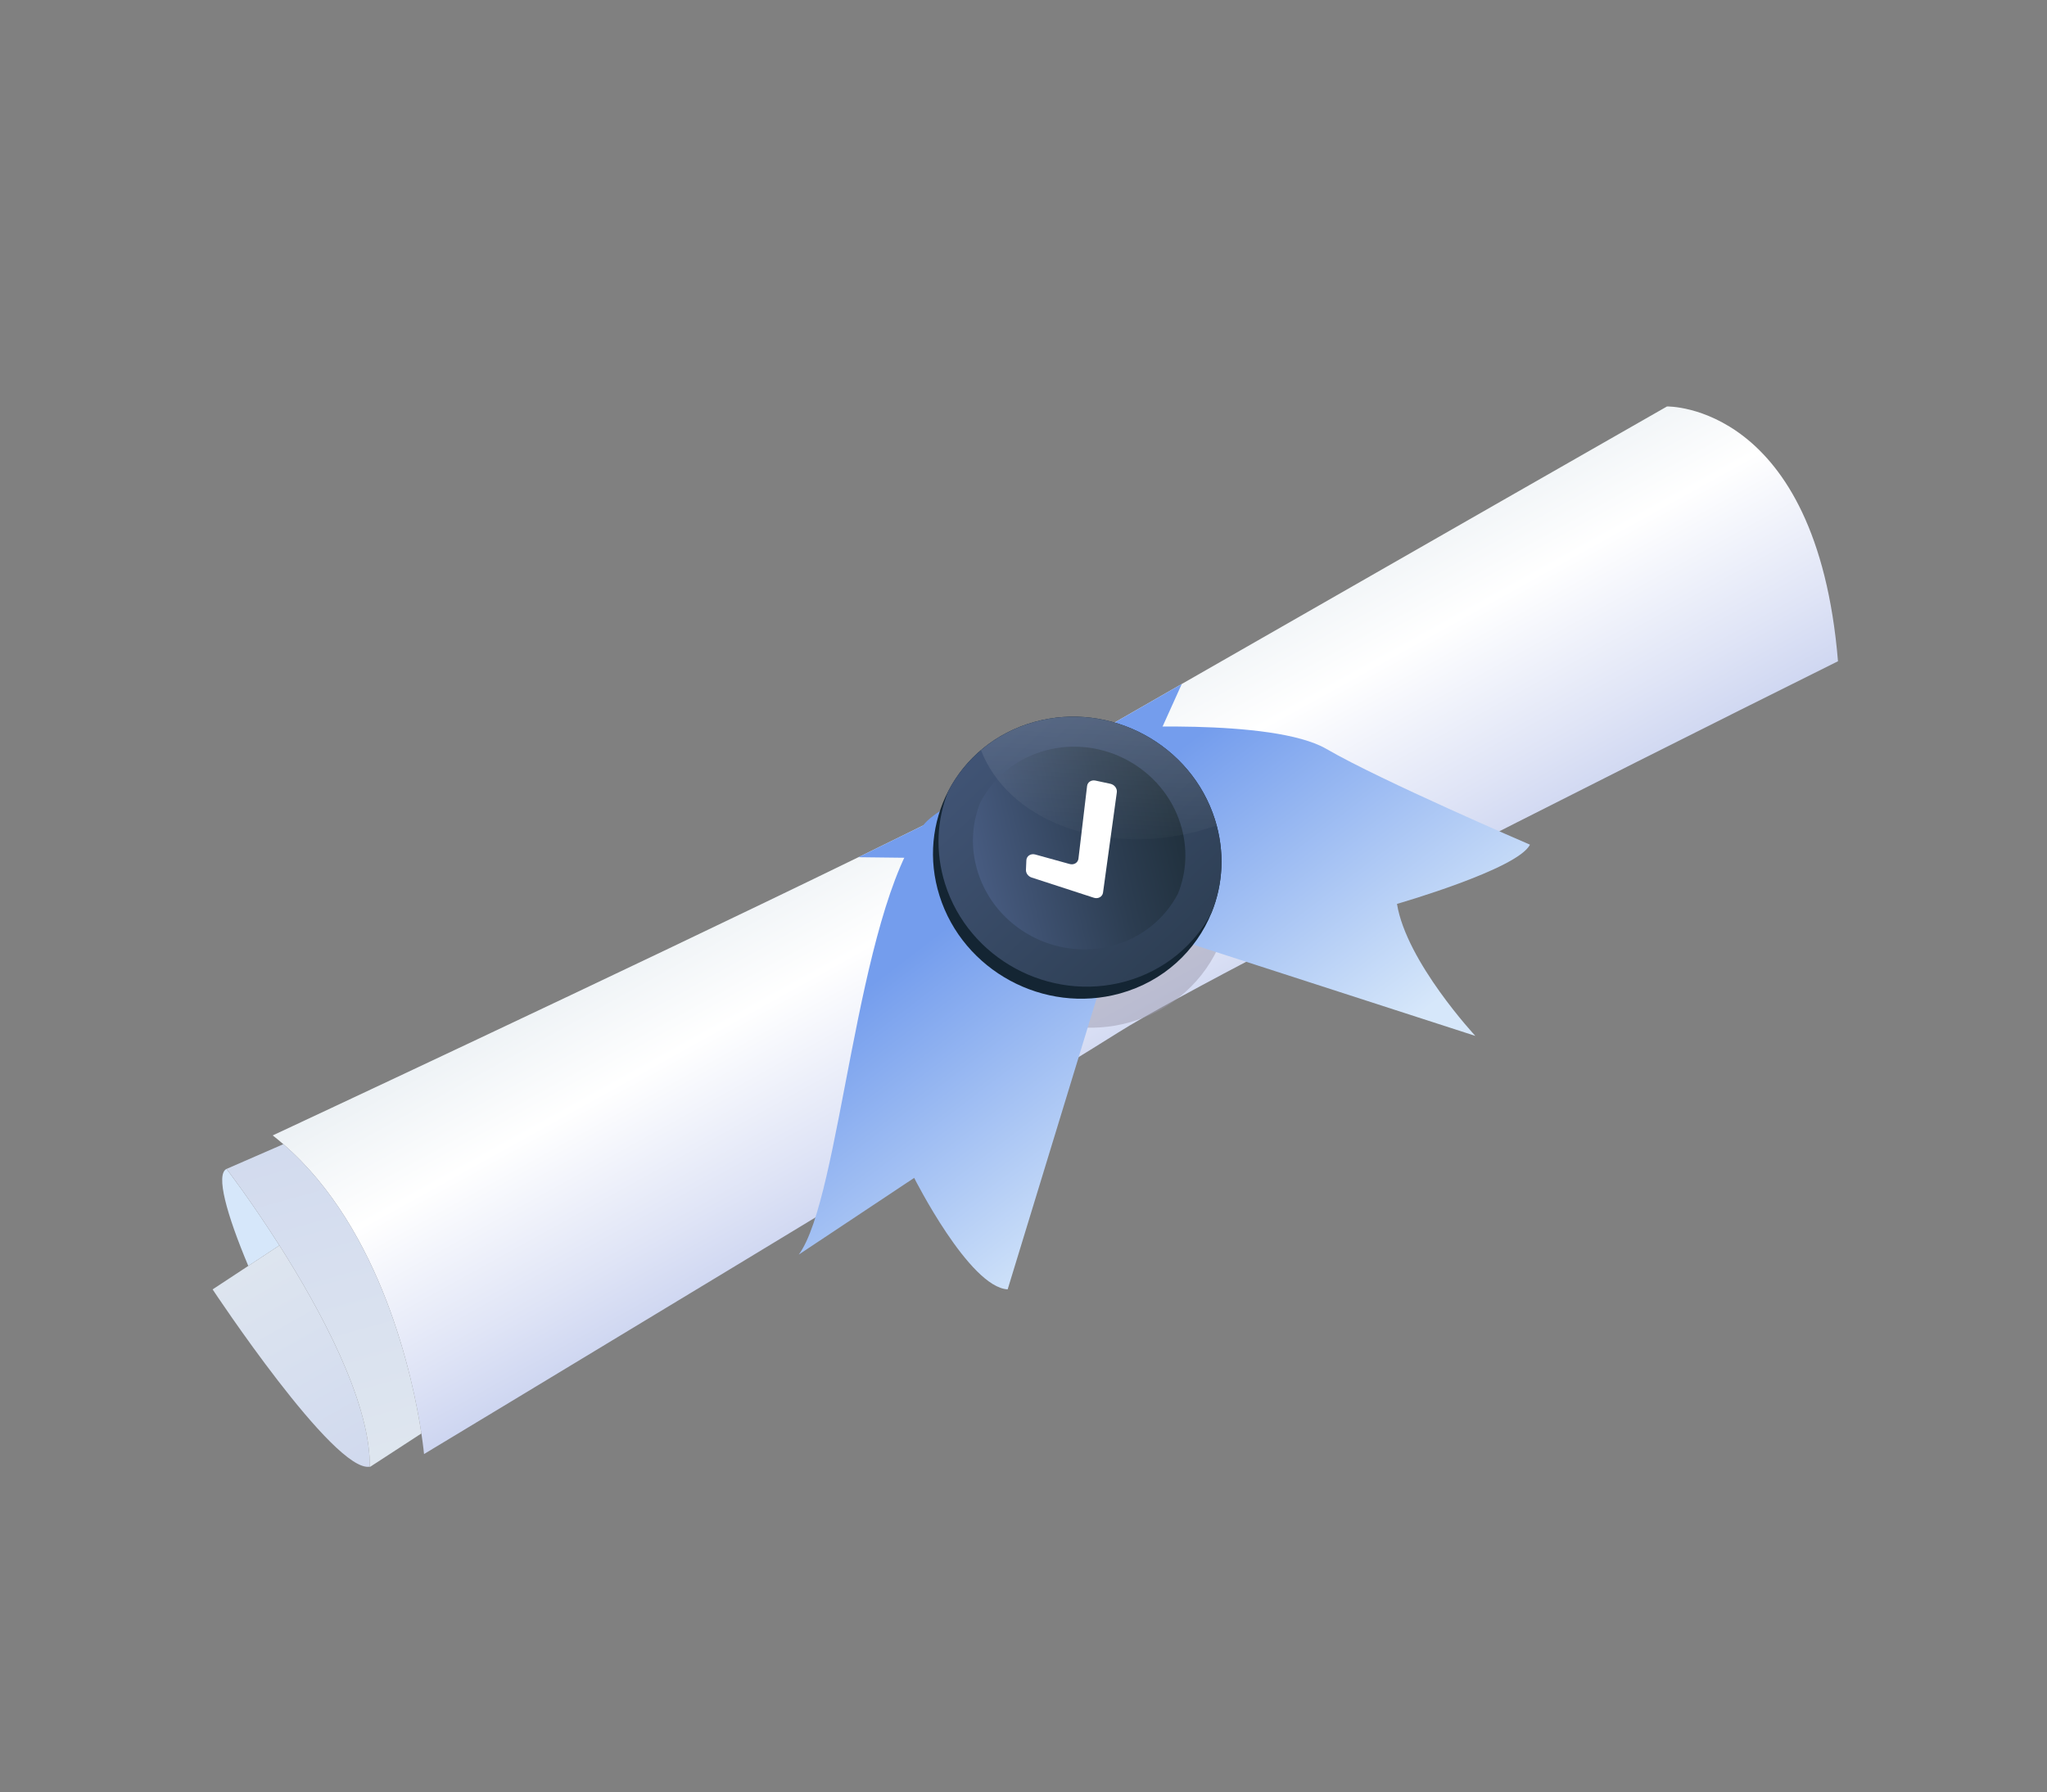 <svg width="201" height="176" viewBox="0 0 201 176" fill="none" xmlns="http://www.w3.org/2000/svg">
<rect x="0" y="0" width="201" height="176" fill="#808080" stroke="none"/>
<path d="M27.435 122.316L24.38 124.326C22.233 119.215 21.166 115.332 22.243 114.802C22.245 114.802 24.631 117.908 27.435 122.316Z" fill="#D6E7FA"/>
<path d="M36.31 143.679C36.312 143.801 36.314 143.921 36.312 144.044C32.822 144.703 20.877 126.634 20.877 126.634L24.382 124.326L27.438 122.316C31.392 128.534 36.188 137.342 36.31 143.679Z" fill="url(#paint0_linear_1573_38981)"/>
<path d="M180.477 64.942C180.477 64.942 119.887 95.027 109.806 101.401C99.723 107.775 41.637 142.805 41.637 142.805C41.637 142.805 41.569 142.059 41.377 140.782C40.566 135.434 37.522 120.758 27.819 112.371C27.482 112.076 27.134 111.789 26.777 111.512C26.777 111.512 61.343 95.375 84.286 84.189C92.808 80.036 99.725 76.565 102.674 74.857C105.282 73.345 110.15 70.552 116.038 67.176C134.715 56.469 163.685 39.92 163.685 39.92C163.685 39.92 178.372 39.572 180.477 64.942Z" fill="url(#paint1_linear_1573_38981)"/>
<path d="M41.378 140.782L37.342 143.411L36.779 143.776L36.774 143.778L36.41 144.017L36.312 144.08C36.312 144.067 36.312 144.053 36.312 144.042C36.315 143.922 36.312 143.799 36.31 143.677C36.188 137.341 31.395 128.532 27.438 122.316C24.633 117.908 22.248 114.802 22.248 114.802C22.267 114.793 22.286 114.785 22.305 114.776L27.822 112.372C37.523 120.758 40.566 135.434 41.378 140.782Z" fill="url(#paint2_linear_1573_38981)"/>
<path opacity="0.5" d="M119.875 92.474C118.363 96.219 115.164 99.233 110.889 100.417C103.421 102.482 95.485 98.192 93.161 90.829C92.027 87.238 92.44 83.583 94.024 80.536C95.688 77.333 98.649 74.815 102.474 73.752C109.946 71.686 117.884 75.976 120.206 83.338C121.2 86.482 121.008 89.681 119.875 92.474Z" fill="#9C9BAE"/>
<path d="M110.538 90.633L110.002 90.46L98.945 126.63C95.178 126.435 89.765 115.682 89.765 115.682L78.434 123.215C82.569 117.625 84.02 89.814 90.638 81.071C92.441 78.689 101.166 75.431 101.166 75.431L110.538 90.633Z" fill="url(#paint3_linear_1573_38981)"/>
<path d="M137.174 88.773C138.098 94.469 144.867 101.737 144.867 101.737L110.538 90.631L101.166 75.431L108.448 71.532C108.448 71.532 124.919 70.455 130.257 73.561C135.594 76.664 150.228 82.954 150.228 82.954C149.054 85.359 137.174 88.773 137.174 88.773Z" fill="url(#paint4_linear_1573_38981)"/>
<path d="M116.041 67.176L112.941 74.048L91.331 84.272L84.287 84.189C92.809 80.036 99.727 76.565 102.675 74.857C105.286 73.347 110.153 70.554 116.041 67.176Z" fill="url(#paint5_linear_1573_38981)"/>
<path d="M118.969 89.626C117.457 93.371 114.258 96.384 109.983 97.569C102.515 99.634 94.579 95.343 92.255 87.981C91.12 84.39 91.534 80.735 93.118 77.688C94.781 74.485 97.743 71.966 101.568 70.904C109.04 68.837 116.978 73.128 119.3 80.49C120.291 83.636 120.101 86.832 118.969 89.626Z" fill="#142533"/>
<path d="M118.967 89.626C117.299 92.814 114.342 95.329 110.525 96.385C103.057 98.454 95.121 94.165 92.797 86.797C91.808 83.659 91.996 80.473 93.116 77.688C93.907 76.166 94.991 74.798 96.321 73.668C97.789 72.418 99.558 71.46 101.568 70.902C109.04 68.835 116.976 73.126 119.298 80.488C119.357 80.68 119.414 80.872 119.467 81.062C120.264 84.022 120.03 87.004 118.967 89.626Z" fill="url(#paint6_linear_1573_38981)"/>
<path d="M115.664 87.776C114.412 90.17 112.193 92.058 109.327 92.85C103.721 94.404 97.761 91.182 96.017 85.652C95.275 83.298 95.416 80.904 96.258 78.813C97.508 76.409 99.729 74.517 102.602 73.721C108.211 72.169 114.171 75.391 115.913 80.918C116.655 83.279 116.514 85.68 115.664 87.776Z" fill="url(#paint7_linear_1573_38981)"/>
<path d="M119.468 81.064C118.692 81.339 117.892 81.575 117.068 81.774C107.818 83.989 98.912 80.393 96.322 73.67C97.79 72.42 99.559 71.462 101.569 70.904C109.041 68.837 116.977 73.128 119.299 80.49C119.358 80.68 119.415 80.872 119.468 81.064Z" fill="url(#paint8_linear_1573_38981)"/>
<path d="M107.405 88.169L101.297 86.182C100.96 86.073 100.728 85.758 100.741 85.428L100.781 84.493C100.798 84.071 101.211 83.799 101.652 83.921L105.028 84.856C105.448 84.972 105.846 84.732 105.895 84.333L106.743 77.198C106.787 76.816 107.158 76.576 107.563 76.662L109.031 76.977C109.432 77.063 109.714 77.437 109.664 77.813L108.308 87.669C108.249 88.074 107.829 88.306 107.405 88.169Z" fill="white"/>
<defs>
<linearGradient id="paint0_linear_1573_38981" x1="47.92" y1="166.412" x2="18.357" y2="114.166" gradientUnits="userSpaceOnUse">
<stop stop-color="#C2CCED"/>
<stop offset="0.051" stop-color="#C4CEED"/>
<stop offset="1" stop-color="#E4EBF0"/>
</linearGradient>
<linearGradient id="paint1_linear_1573_38981" x1="115.331" y1="107.417" x2="93.679" y2="68.348" gradientUnits="userSpaceOnUse">
<stop stop-color="#C2CCED"/>
<stop offset="0.273" stop-color="#DFE4F6"/>
<stop offset="0.612" stop-color="white"/>
<stop offset="1" stop-color="#E4EBF0"/>
</linearGradient>
<linearGradient id="paint2_linear_1573_38981" x1="16.958" y1="73.559" x2="40.301" y2="157.259" gradientUnits="userSpaceOnUse">
<stop stop-color="#C2CCED"/>
<stop offset="0.051" stop-color="#C4CEED"/>
<stop offset="1" stop-color="#E4EBF0"/>
</linearGradient>
<linearGradient id="paint3_linear_1573_38981" x1="108.206" y1="123.469" x2="86.911" y2="95.598" gradientUnits="userSpaceOnUse">
<stop stop-color="#D6E7FA"/>
<stop offset="1" stop-color="#749DED"/>
</linearGradient>
<linearGradient id="paint4_linear_1573_38981" x1="139.889" y1="99.262" x2="118.594" y2="71.391" gradientUnits="userSpaceOnUse">
<stop stop-color="#D6E7FA"/>
<stop offset="1" stop-color="#749DED"/>
</linearGradient>
<linearGradient id="paint5_linear_1573_38981" x1="126.144" y1="109.764" x2="104.85" y2="81.893" gradientUnits="userSpaceOnUse">
<stop stop-color="#D6E7FA"/>
<stop offset="1" stop-color="#749DED"/>
</linearGradient>
<linearGradient id="paint6_linear_1573_38981" x1="89.557" y1="66.132" x2="132.223" y2="111.336" gradientUnits="userSpaceOnUse">
<stop stop-color="#475B80"/>
<stop offset="0.656" stop-color="#2C3D51"/>
<stop offset="1" stop-color="#21313E"/>
</linearGradient>
<linearGradient id="paint7_linear_1573_38981" x1="95.994" y1="85.679" x2="115.938" y2="80.915" gradientUnits="userSpaceOnUse">
<stop stop-color="#475B80"/>
<stop offset="0.656" stop-color="#2C3D51"/>
<stop offset="1" stop-color="#21313E"/>
</linearGradient>
<linearGradient id="paint8_linear_1573_38981" x1="109.216" y1="51.467" x2="107.53" y2="84.469" gradientUnits="userSpaceOnUse">
<stop stop-color="white" stop-opacity="0.3"/>
<stop offset="1" stop-color="white" stop-opacity="0"/>
</linearGradient>
</defs>
</svg>
